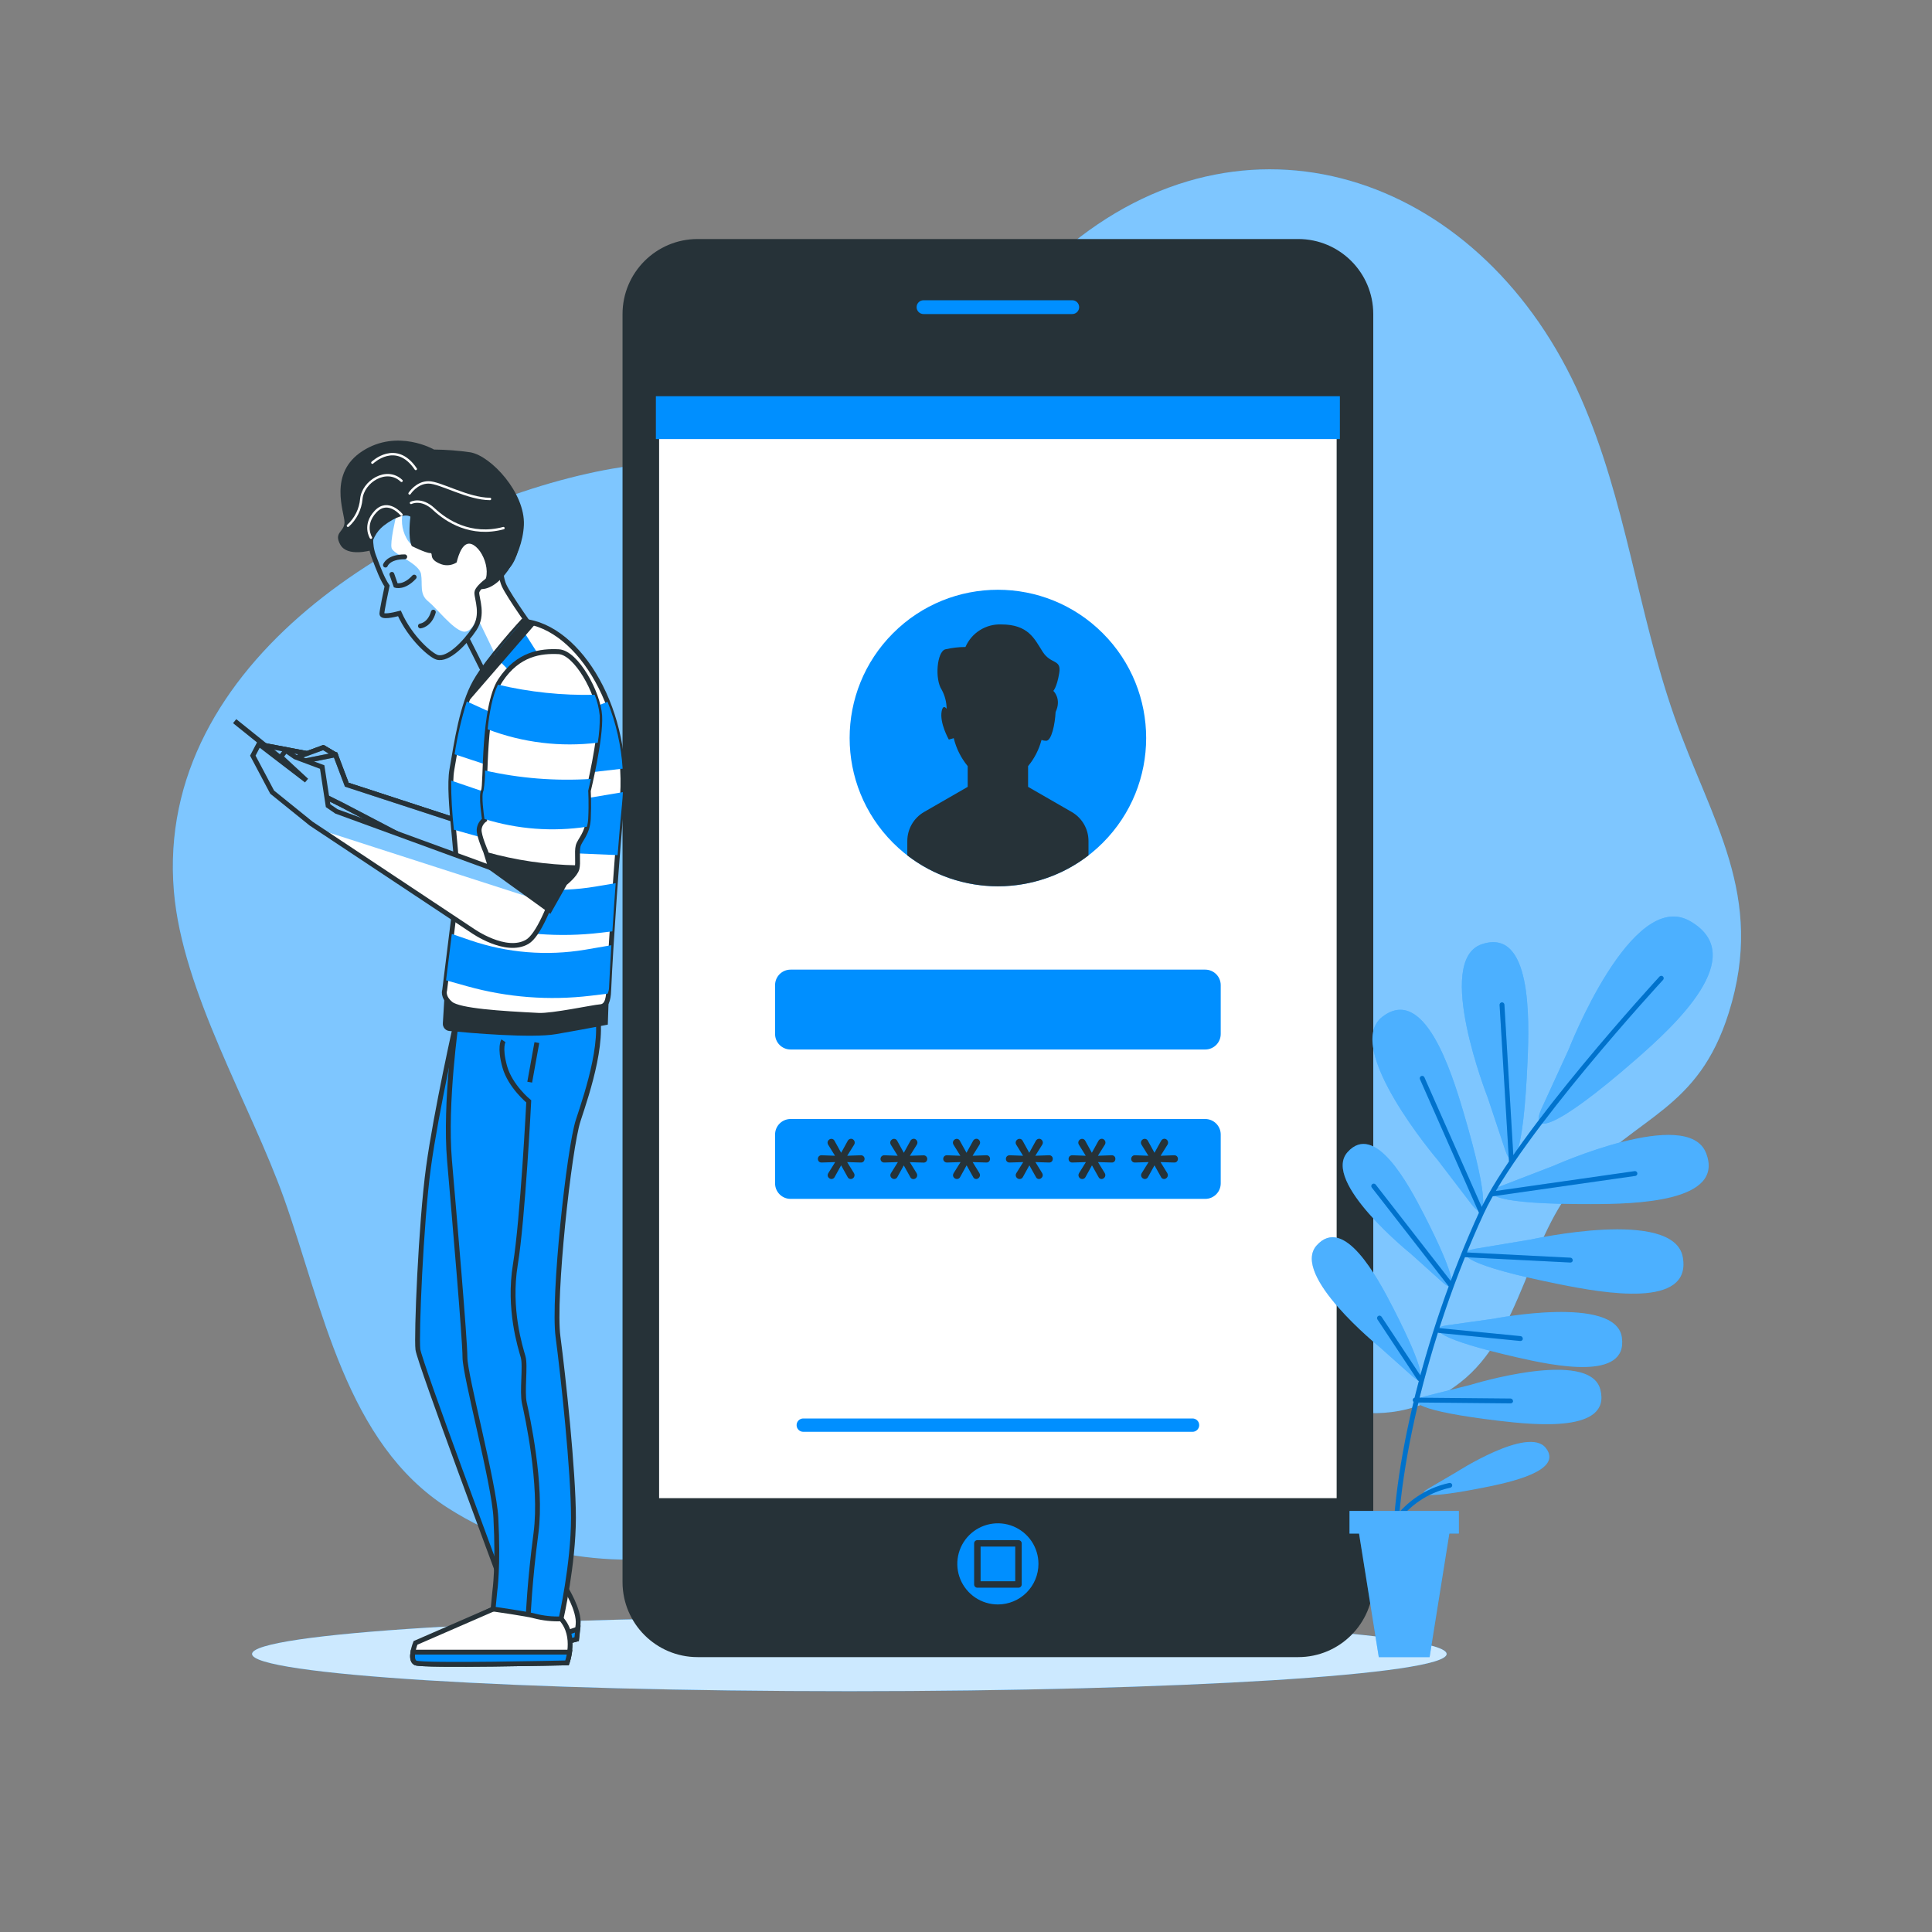 <svg width="400" height="400" viewBox="0 0 400 400" fill="none" xmlns="http://www.w3.org/2000/svg">
<rect x="0" y="0" width="400" height="400" fill="#808080" stroke="none"/>
<path d="M327.304 82.4C307.4 37.016 259.624 19.928 221.928 50.4C207.208 62.288 198.024 81.208 180 88.8C163.088 95.92 141.664 93.824 123.376 97.68C84.432 105.84 32 136.8 36 184.504C37.752 205.4 51.848 228.608 58.816 248.16C66.816 270.656 71.616 298.8 92.792 312.248C129.096 335.336 172.888 316.464 205.592 297.848C223.192 287.84 232.88 281.688 251.832 285.12C269.376 288.32 285.176 299.52 302.32 286.232C315.192 276.256 316.256 256.04 327.064 244.168C339.24 230.792 351.584 229.824 357.912 209.72C365.584 185.328 354.28 170.088 346.64 148.296C339 126.504 336.68 103.752 327.304 82.4Z" fill="#008FFF"/>
<g opacity="0.7">
<path opacity="0.7" d="M327.304 82.4C307.4 37.016 259.624 19.928 221.928 50.4C207.208 62.288 198.024 81.208 180 88.8C163.088 95.92 141.664 93.824 123.376 97.68C84.432 105.84 32 136.8 36 184.504C37.752 205.4 51.848 228.608 58.816 248.16C66.816 270.656 71.616 298.8 92.792 312.248C129.096 335.336 172.888 316.464 205.592 297.848C223.192 287.84 232.88 281.688 251.832 285.12C269.376 288.32 285.176 299.52 302.32 286.232C315.192 276.256 316.256 256.04 327.064 244.168C339.24 230.792 351.584 229.824 357.912 209.72C365.584 185.328 354.28 170.088 346.64 148.296C339 126.504 336.68 103.752 327.304 82.4Z" fill="white"/>
</g>
<path d="M175.848 350.144C244.146 350.144 299.512 346.695 299.512 342.44C299.512 338.185 244.146 334.736 175.848 334.736C107.55 334.736 52.184 338.185 52.184 342.44C52.184 346.695 107.55 350.144 175.848 350.144Z" fill="#008FFF"/>
<path opacity="0.8" d="M175.848 350.144C244.146 350.144 299.512 346.695 299.512 342.44C299.512 338.185 244.146 334.736 175.848 334.736C107.55 334.736 52.184 338.185 52.184 342.44C52.184 346.695 107.55 350.144 175.848 350.144Z" fill="white"/>
<path d="M268.776 49.488H144.432C135.847 49.488 128.888 56.447 128.888 65.032V327.544C128.888 336.129 135.847 343.088 144.432 343.088H268.776C277.361 343.088 284.32 336.129 284.32 327.544V65.032C284.32 56.447 277.361 49.488 268.776 49.488Z" fill="#263238"/>
<path d="M277.408 81.728H135.792V310.848H277.408V81.728Z" fill="white" stroke="#263238" stroke-width="1.337" stroke-miterlimit="10"/>
<path d="M228.309 174.505C240.297 162.518 240.297 143.082 228.309 131.095C216.322 119.107 196.886 119.107 184.899 131.095C172.911 143.082 172.911 162.518 184.899 174.505C196.886 186.493 216.322 186.493 228.309 174.505Z" fill="#008FFF"/>
<path d="M246.904 296.44H166.312C166.131 296.441 165.951 296.406 165.783 296.338C165.615 296.269 165.462 296.168 165.334 296.04C165.205 295.912 165.103 295.76 165.033 295.592C164.964 295.425 164.928 295.245 164.928 295.064C164.927 294.882 164.962 294.701 165.031 294.533C165.1 294.365 165.202 294.212 165.331 294.083C165.46 293.954 165.613 293.852 165.781 293.783C165.95 293.714 166.13 293.679 166.312 293.68H246.904C247.085 293.68 247.265 293.716 247.432 293.785C247.6 293.855 247.752 293.957 247.88 294.086C248.008 294.214 248.109 294.367 248.178 294.535C248.246 294.703 248.281 294.883 248.28 295.064C248.28 295.429 248.135 295.779 247.877 296.037C247.619 296.295 247.269 296.44 246.904 296.44Z" fill="#008FFF"/>
<path d="M249.528 200.752H163.68C161.908 200.752 160.472 202.188 160.472 203.96V214.08C160.472 215.852 161.908 217.288 163.68 217.288H249.528C251.3 217.288 252.736 215.852 252.736 214.08V203.96C252.736 202.188 251.3 200.752 249.528 200.752Z" fill="#008FFF"/>
<path d="M249.528 231.68H163.68C161.908 231.68 160.472 233.116 160.472 234.888V245.008C160.472 246.78 161.908 248.216 163.68 248.216H249.528C251.3 248.216 252.736 246.78 252.736 245.008V234.888C252.736 233.116 251.3 231.68 249.528 231.68Z" fill="#008FFF"/>
<path d="M221.888 168.112L212.856 162.912V158.616C214.164 157.034 215.111 155.186 215.632 153.2C215.943 153.31 216.27 153.367 216.6 153.368C217.72 153.368 218.432 149.896 218.552 147.416C219.856 144.656 218.08 143.04 218.08 143.04C218.08 143.04 218.816 142.304 219.304 139.352C219.792 136.4 217.584 137.632 215.864 134.928C214.144 132.224 212.912 129.28 207.264 129.28C205.708 129.229 204.172 129.647 202.857 130.48C201.541 131.313 200.507 132.523 199.888 133.952C198.482 133.957 197.081 134.121 195.712 134.44C193.984 134.928 193.496 140.584 194.968 142.8C195.627 144.011 195.979 145.365 195.992 146.744C195.6 146.264 195.192 146.136 194.968 147.224C194.48 149.68 196.448 153.12 196.448 153.12L197.464 152.832C197.976 154.954 198.963 156.932 200.352 158.616V162.912L191.32 168.112C190.265 168.721 189.389 169.597 188.78 170.651C188.17 171.706 187.849 172.902 187.848 174.12V177.096C193.22 181.246 199.816 183.497 206.604 183.497C213.392 183.497 219.988 181.246 225.36 177.096V174.12C225.361 172.902 225.04 171.705 224.43 170.65C223.821 169.595 222.944 168.72 221.888 168.112Z" fill="#263238"/>
<path d="M172.16 244.104C171.953 244.101 171.755 244.018 171.608 243.872C171.529 243.802 171.466 243.715 171.424 243.619C171.381 243.522 171.359 243.418 171.36 243.312C171.362 243.168 171.404 243.027 171.48 242.904L172.92 240.6L170.112 240.688C170.006 240.695 169.9 240.679 169.801 240.642C169.702 240.604 169.611 240.547 169.536 240.472C169.406 240.326 169.333 240.136 169.333 239.94C169.333 239.744 169.406 239.555 169.536 239.408C169.61 239.331 169.7 239.271 169.799 239.232C169.899 239.193 170.005 239.177 170.112 239.184L172.88 239.288L171.456 236.992C171.379 236.867 171.337 236.723 171.336 236.576C171.335 236.47 171.357 236.366 171.4 236.269C171.442 236.173 171.505 236.086 171.584 236.016C171.731 235.87 171.929 235.787 172.136 235.784C172.272 235.785 172.406 235.824 172.52 235.898C172.635 235.972 172.726 236.076 172.784 236.2L174.152 238.672L175.504 236.216C175.568 236.085 175.667 235.974 175.79 235.895C175.912 235.816 176.054 235.772 176.2 235.768C176.301 235.769 176.401 235.79 176.493 235.832C176.586 235.873 176.668 235.933 176.736 236.008C176.883 236.16 176.963 236.365 176.96 236.576C176.96 236.713 176.924 236.848 176.856 236.968L175.408 239.288L178.216 239.184C178.323 239.177 178.429 239.193 178.529 239.232C178.629 239.271 178.718 239.331 178.792 239.408C178.928 239.55 179.003 239.739 179 239.936C178.999 240.134 178.925 240.325 178.792 240.472C178.717 240.547 178.626 240.604 178.527 240.642C178.428 240.679 178.322 240.695 178.216 240.688L175.392 240.6L176.8 242.88C176.879 243.007 176.92 243.154 176.92 243.304C176.92 243.516 176.836 243.72 176.686 243.87C176.536 244.02 176.332 244.104 176.12 244.104C175.983 244.102 175.849 244.06 175.736 243.984C175.622 243.907 175.533 243.799 175.48 243.672L174.144 241.272L172.816 243.672C172.757 243.798 172.665 243.904 172.549 243.981C172.433 244.057 172.299 244.1 172.16 244.104Z" fill="#263238"/>
<path d="M185.136 244.104C184.929 244.101 184.731 244.018 184.584 243.872C184.505 243.802 184.442 243.715 184.4 243.619C184.357 243.522 184.335 243.418 184.336 243.312C184.338 243.168 184.38 243.027 184.456 242.904L185.896 240.6L183.096 240.688C182.989 240.693 182.882 240.676 182.782 240.639C182.682 240.602 182.59 240.545 182.512 240.472C182.406 240.362 182.335 240.224 182.309 240.073C182.283 239.923 182.303 239.768 182.366 239.629C182.429 239.49 182.532 239.373 182.662 239.294C182.792 239.215 182.944 239.176 183.096 239.184L185.856 239.288L184.432 236.992C184.355 236.867 184.313 236.723 184.312 236.576C184.311 236.47 184.333 236.366 184.376 236.269C184.418 236.173 184.481 236.086 184.56 236.016C184.707 235.87 184.905 235.787 185.112 235.784C185.248 235.785 185.382 235.824 185.496 235.898C185.611 235.972 185.702 236.076 185.76 236.2L187.128 238.672L188.48 236.216C188.544 236.085 188.643 235.974 188.766 235.895C188.888 235.816 189.03 235.772 189.176 235.768C189.277 235.768 189.377 235.789 189.47 235.83C189.562 235.872 189.645 235.932 189.712 236.008C189.786 236.083 189.845 236.171 189.885 236.269C189.924 236.366 189.945 236.471 189.944 236.576C189.941 236.714 189.903 236.849 189.832 236.968L188.384 239.288L191.2 239.2C191.305 239.193 191.411 239.209 191.509 239.248C191.607 239.287 191.696 239.347 191.768 239.424C191.904 239.566 191.979 239.755 191.976 239.952C191.975 240.15 191.901 240.341 191.768 240.488C191.694 240.562 191.605 240.62 191.507 240.657C191.409 240.695 191.305 240.711 191.2 240.704L188.368 240.616L189.776 242.896C189.855 243.023 189.896 243.17 189.896 243.32C189.896 243.532 189.812 243.736 189.662 243.886C189.512 244.036 189.308 244.12 189.096 244.12C188.959 244.118 188.825 244.076 188.712 244C188.598 243.923 188.509 243.815 188.456 243.688L187.12 241.288L185.792 243.688C185.731 243.81 185.637 243.914 185.522 243.987C185.406 244.061 185.273 244.101 185.136 244.104Z" fill="#263238"/>
<path d="M198.12 244.104C197.91 244.103 197.709 244.02 197.56 243.872C197.481 243.802 197.418 243.715 197.376 243.619C197.333 243.522 197.311 243.418 197.312 243.312C197.314 243.168 197.356 243.027 197.432 242.904L198.872 240.6L196.072 240.688C195.921 240.694 195.772 240.655 195.644 240.576C195.515 240.497 195.413 240.381 195.35 240.244C195.288 240.107 195.267 239.954 195.292 239.805C195.316 239.656 195.385 239.518 195.488 239.408C195.564 239.331 195.655 239.271 195.756 239.232C195.856 239.194 195.964 239.177 196.072 239.184L198.832 239.288L197.408 236.992C197.331 236.867 197.289 236.723 197.288 236.576C197.291 236.471 197.314 236.367 197.356 236.271C197.399 236.175 197.46 236.088 197.536 236.016C197.685 235.868 197.886 235.785 198.096 235.784C198.231 235.786 198.362 235.827 198.476 235.9C198.589 235.974 198.679 236.078 198.736 236.2L200.104 238.672L201.456 236.216C201.52 236.085 201.619 235.974 201.742 235.895C201.864 235.816 202.006 235.772 202.152 235.768C202.253 235.768 202.353 235.789 202.446 235.83C202.538 235.872 202.621 235.932 202.688 236.008C202.762 236.083 202.821 236.171 202.861 236.269C202.9 236.366 202.921 236.471 202.92 236.576C202.917 236.714 202.879 236.849 202.808 236.968L201.36 239.288L204.176 239.184C204.28 239.174 204.384 239.186 204.483 239.219C204.581 239.253 204.671 239.307 204.747 239.378C204.823 239.449 204.883 239.536 204.922 239.632C204.962 239.728 204.98 239.832 204.976 239.936C204.978 240.133 204.906 240.324 204.776 240.472C204.701 240.547 204.61 240.604 204.511 240.642C204.412 240.679 204.306 240.695 204.2 240.688L201.376 240.6L202.776 242.88C202.855 243.007 202.896 243.154 202.896 243.304C202.893 243.409 202.87 243.513 202.828 243.609C202.785 243.705 202.724 243.792 202.648 243.864C202.578 243.939 202.494 243.999 202.401 244.04C202.307 244.081 202.206 244.103 202.104 244.104C201.968 244.102 201.836 244.06 201.723 243.983C201.611 243.906 201.524 243.798 201.472 243.672L200.128 241.272L198.8 243.672C198.74 243.802 198.644 243.911 198.524 243.988C198.403 244.065 198.263 244.105 198.12 244.104Z" fill="#263238"/>
<path d="M211.096 244.104C210.886 244.103 210.685 244.02 210.536 243.872C210.385 243.724 210.299 243.523 210.296 243.312C210.294 243.168 210.332 243.027 210.408 242.904L211.848 240.6L209.048 240.688C208.941 240.693 208.834 240.676 208.734 240.639C208.634 240.602 208.542 240.545 208.464 240.472C208.334 240.326 208.261 240.136 208.261 239.94C208.261 239.744 208.334 239.555 208.464 239.408C208.541 239.333 208.633 239.275 208.733 239.237C208.834 239.198 208.941 239.18 209.048 239.184L211.816 239.288L210.4 236.992C210.323 236.867 210.281 236.723 210.28 236.576C210.283 236.471 210.306 236.367 210.348 236.271C210.391 236.175 210.452 236.088 210.528 236.016C210.677 235.868 210.878 235.785 211.088 235.784C211.224 235.785 211.358 235.824 211.472 235.898C211.587 235.972 211.678 236.076 211.736 236.2L213.096 238.672L214.448 236.216C214.512 236.085 214.611 235.974 214.734 235.895C214.856 235.816 214.998 235.772 215.144 235.768C215.245 235.768 215.345 235.789 215.438 235.83C215.53 235.872 215.613 235.932 215.68 236.008C215.754 236.083 215.813 236.171 215.853 236.269C215.892 236.366 215.913 236.471 215.912 236.576C215.909 236.714 215.871 236.849 215.8 236.968L214.352 239.288L217.168 239.184C217.272 239.174 217.376 239.186 217.475 239.219C217.573 239.253 217.663 239.307 217.739 239.378C217.815 239.449 217.875 239.536 217.914 239.632C217.954 239.728 217.972 239.832 217.968 239.936C217.97 240.133 217.898 240.324 217.768 240.472C217.693 240.547 217.602 240.604 217.503 240.642C217.404 240.679 217.298 240.695 217.192 240.688L214.368 240.6L215.768 242.88C215.847 243.007 215.888 243.154 215.888 243.304C215.889 243.41 215.867 243.514 215.824 243.611C215.782 243.707 215.719 243.794 215.64 243.864C215.57 243.939 215.486 243.999 215.393 244.04C215.299 244.081 215.198 244.103 215.096 244.104C214.96 244.102 214.828 244.059 214.715 243.983C214.603 243.906 214.516 243.798 214.464 243.672L213.12 241.272L211.792 243.672C211.731 243.804 211.633 243.916 211.509 243.992C211.385 244.069 211.242 244.108 211.096 244.104Z" fill="#263238"/>
<path d="M224.072 244.104C223.862 244.103 223.661 244.02 223.512 243.872C223.388 243.747 223.309 243.584 223.287 243.408C223.266 243.233 223.302 243.056 223.392 242.904L224.824 240.6L222.024 240.688C221.917 240.693 221.81 240.676 221.71 240.639C221.61 240.602 221.518 240.545 221.44 240.472C221.31 240.326 221.237 240.136 221.237 239.94C221.237 239.744 221.31 239.555 221.44 239.408C221.517 239.333 221.609 239.275 221.709 239.237C221.81 239.198 221.917 239.18 222.024 239.184L224.792 239.288L223.368 236.992C223.291 236.867 223.249 236.723 223.248 236.576C223.251 236.365 223.337 236.164 223.488 236.016C223.637 235.868 223.838 235.785 224.048 235.784C224.184 235.785 224.318 235.824 224.432 235.898C224.547 235.972 224.638 236.076 224.696 236.2L226.056 238.672L227.408 236.216C227.472 236.085 227.571 235.974 227.694 235.895C227.816 235.816 227.958 235.772 228.104 235.768C228.206 235.767 228.308 235.789 228.402 235.83C228.495 235.871 228.579 235.932 228.648 236.008C228.795 236.16 228.875 236.365 228.872 236.576C228.869 236.714 228.831 236.849 228.76 236.968L227.312 239.288L230.128 239.184C230.232 239.174 230.336 239.186 230.435 239.219C230.533 239.253 230.623 239.307 230.699 239.378C230.775 239.449 230.835 239.536 230.874 239.632C230.914 239.728 230.932 239.832 230.928 239.936C230.93 240.133 230.858 240.324 230.728 240.472C230.653 240.547 230.562 240.604 230.463 240.642C230.364 240.679 230.258 240.695 230.152 240.688L227.328 240.6L228.728 242.88C228.807 243.007 228.848 243.154 228.848 243.304C228.849 243.41 228.827 243.514 228.784 243.611C228.742 243.707 228.679 243.794 228.6 243.864C228.53 243.939 228.446 243.999 228.353 244.04C228.259 244.081 228.158 244.103 228.056 244.104C227.92 244.102 227.788 244.06 227.675 243.983C227.563 243.906 227.476 243.798 227.424 243.672L226.08 241.272L224.752 243.672C224.692 243.802 224.596 243.911 224.476 243.988C224.355 244.065 224.215 244.105 224.072 244.104Z" fill="#263238"/>
<path d="M237.048 244.104C236.841 244.101 236.643 244.018 236.496 243.872C236.417 243.802 236.354 243.715 236.312 243.619C236.269 243.522 236.247 243.418 236.248 243.312C236.25 243.168 236.292 243.027 236.368 242.904L237.8 240.6L235 240.688C234.897 240.696 234.794 240.682 234.696 240.648C234.599 240.613 234.51 240.559 234.434 240.488C234.359 240.418 234.299 240.332 234.259 240.237C234.219 240.142 234.199 240.039 234.2 239.936C234.2 239.838 234.218 239.741 234.255 239.651C234.292 239.56 234.347 239.478 234.416 239.408C234.49 239.331 234.58 239.271 234.679 239.232C234.779 239.193 234.885 239.177 234.992 239.184L237.76 239.288L236.336 236.992C236.259 236.867 236.217 236.723 236.216 236.576C236.219 236.365 236.305 236.164 236.456 236.016C236.605 235.868 236.806 235.785 237.016 235.784C237.152 235.785 237.286 235.824 237.4 235.898C237.515 235.972 237.606 236.076 237.664 236.2L239.024 238.672L240.384 236.216C240.448 236.086 240.545 235.976 240.666 235.897C240.787 235.818 240.928 235.774 241.072 235.768C241.174 235.767 241.276 235.789 241.37 235.83C241.463 235.871 241.547 235.932 241.616 236.008C241.763 236.16 241.843 236.365 241.84 236.576C241.84 236.713 241.804 236.848 241.736 236.968L240.288 239.288L243.096 239.184C243.203 239.177 243.309 239.193 243.409 239.232C243.509 239.271 243.598 239.331 243.672 239.408C243.808 239.55 243.883 239.739 243.88 239.936C243.879 240.134 243.805 240.325 243.672 240.472C243.597 240.547 243.506 240.604 243.407 240.642C243.308 240.679 243.202 240.695 243.096 240.688L240.272 240.6L241.672 242.88C241.751 243.007 241.792 243.154 241.792 243.304C241.789 243.515 241.703 243.716 241.552 243.864C241.406 244.013 241.208 244.099 241 244.104C240.864 244.102 240.732 244.06 240.619 243.983C240.507 243.906 240.42 243.798 240.368 243.672L239.024 241.272L237.696 243.672C237.638 243.797 237.547 243.903 237.433 243.98C237.319 244.056 237.185 244.099 237.048 244.104Z" fill="#263238"/>
<g style="mix-blend-mode:multiply">
<path d="M277.408 82.032H135.792V90.904H277.408V82.032Z" fill="#008FFF"/>
</g>
<path d="M222 65.688H191.2C190.644 65.688 190.111 65.467 189.718 65.074C189.325 64.681 189.104 64.148 189.104 63.592C189.104 63.036 189.325 62.503 189.718 62.11C190.111 61.717 190.644 61.496 191.2 61.496H222C222.556 61.496 223.089 61.717 223.482 62.11C223.875 62.503 224.096 63.036 224.096 63.592C224.096 64.148 223.875 64.681 223.482 65.074C223.089 65.467 222.556 65.688 222 65.688Z" fill="#008FFF" stroke="#263238" stroke-width="1.337" stroke-linecap="round" stroke-linejoin="round"/>
<path d="M215 323.792C215.002 322.13 214.51 320.505 213.588 319.122C212.665 317.74 211.353 316.662 209.818 316.025C208.283 315.388 206.593 315.221 204.963 315.545C203.333 315.869 201.836 316.669 200.66 317.844C199.485 319.02 198.685 320.517 198.361 322.147C198.037 323.777 198.204 325.467 198.841 327.002C199.478 328.537 200.556 329.849 201.938 330.772C203.321 331.694 204.946 332.186 206.608 332.184C208.833 332.182 210.966 331.297 212.54 329.724C214.113 328.15 214.998 326.017 215 323.792Z" fill="#008FFF"/>
<path d="M210.864 319.536H202.352V328.048H210.864V319.536Z" fill="#008FFF" stroke="#263238" stroke-width="1.337" stroke-linecap="round" stroke-linejoin="round"/>
<path d="M308 227.2C308 227.2 296.848 198.864 306.776 195.496C317.112 191.984 316.656 210.696 316.256 219.816C315.416 239.304 313.264 242.928 311.656 238.168L308 227.2ZM304.648 249.304C307.712 253.304 308.576 249.16 303.048 230.448C300.456 221.648 294.824 203.848 286.184 210.528C277.888 216.928 297.632 240.128 297.632 240.128L304.648 249.304ZM298.728 265.544C301.648 268.136 301.704 264.864 294.768 251.352C291.512 245.024 284.624 232.216 278.984 238.552C273.568 244.664 292.024 259.52 292.024 259.52L298.728 265.544ZM292.328 284.856C295.248 287.456 295.304 284.176 288.368 270.672C285.112 264.344 278.224 251.528 272.584 257.872C267.2 264 285.6 278.856 285.6 278.856L292.328 284.856ZM310.808 245.544C306.136 247.368 309.848 249.352 329.36 249.296C338.512 249.296 357.2 248.88 353.216 238.712C349.4 228.944 321.608 241.384 321.608 241.384L310.808 245.544ZM305.488 258.536C300.544 259.392 303.792 262.08 322.928 265.904C331.896 267.704 350.288 271.024 348.408 260.304C346.608 249.968 316.896 256.64 316.896 256.64L305.488 258.536ZM299.536 274.4C295.328 275.008 298.016 277.352 314.104 281.032C321.648 282.76 337.128 286 335.784 276.856C334.504 268.056 309.224 273.032 309.224 273.032L299.536 274.4ZM295.016 289.096C290.896 290.144 293.816 292.192 310.216 294.144C317.896 295.056 333.632 296.64 331.336 287.688C329.12 279.096 304.512 286.704 304.512 286.704L295.016 289.096ZM319.128 229.6C316.728 234.976 321.712 234.16 338.656 219.376C346.592 212.44 362.512 197.928 349.904 190.704C337.8 183.76 324.784 217.264 324.784 217.264L319.128 229.6ZM295.64 308.24C293.104 309.72 295.592 310.296 307.224 307.976C312.68 306.896 323.776 304.496 320.024 299.76C316.392 295.2 301.512 304.8 301.512 304.8L295.64 308.24Z" fill="#008FFF"/>
<path opacity="0.3" d="M308 227.2C308 227.2 296.848 198.864 306.776 195.496C317.112 191.984 316.656 210.696 316.256 219.816C315.416 239.304 313.264 242.928 311.656 238.168L308 227.2ZM304.648 249.304C307.712 253.304 308.576 249.16 303.048 230.448C300.456 221.648 294.824 203.848 286.184 210.528C277.888 216.928 297.632 240.128 297.632 240.128L304.648 249.304ZM298.728 265.544C301.648 268.136 301.704 264.864 294.768 251.352C291.512 245.024 284.624 232.216 278.984 238.552C273.568 244.664 292.024 259.52 292.024 259.52L298.728 265.544ZM292.328 284.856C295.248 287.456 295.304 284.176 288.368 270.672C285.112 264.344 278.224 251.528 272.584 257.872C267.2 264 285.6 278.856 285.6 278.856L292.328 284.856ZM310.808 245.544C306.136 247.368 309.848 249.352 329.36 249.296C338.512 249.296 357.2 248.88 353.216 238.712C349.4 228.944 321.608 241.384 321.608 241.384L310.808 245.544ZM305.488 258.536C300.544 259.392 303.792 262.08 322.928 265.904C331.896 267.704 350.288 271.024 348.408 260.304C346.608 249.968 316.896 256.64 316.896 256.64L305.488 258.536ZM299.536 274.4C295.328 275.008 298.016 277.352 314.104 281.032C321.648 282.76 337.128 286 335.784 276.856C334.504 268.056 309.224 273.032 309.224 273.032L299.536 274.4ZM295.016 289.096C290.896 290.144 293.816 292.192 310.216 294.144C317.896 295.056 333.632 296.64 331.336 287.688C329.12 279.096 304.512 286.704 304.512 286.704L295.016 289.096ZM319.128 229.6C316.728 234.976 321.712 234.16 338.656 219.376C346.592 212.44 362.512 197.928 349.904 190.704C337.8 183.76 324.784 217.264 324.784 217.264L319.128 229.6ZM295.64 308.24C293.104 309.72 295.592 310.296 307.224 307.976C312.68 306.896 323.776 304.496 320.024 299.76C316.392 295.2 301.512 304.8 301.512 304.8L295.64 308.24Z" fill="white"/>
<path d="M312.92 240.392L310.976 208.048L312.92 240.392ZM306.768 251.064L294.48 223.248L306.768 251.064ZM338.48 242.976L309.032 247.2L338.48 242.976ZM300.4 266.056L284.456 245.6L300.4 266.056ZM303.2 259.784L325.168 260.888L303.2 259.784ZM298 275.472L314.8 277.136L298 275.472ZM293.944 285.44L285.6 272.888L293.944 285.44ZM292.984 289.872L312.736 290.056L292.984 289.872ZM288.984 326.928C289.116 326.918 289.239 326.856 289.326 326.755C289.413 326.655 289.457 326.524 289.448 326.392C288.192 307.528 295.488 276.632 307.192 251.272C314.672 235.064 343.992 203.208 344.304 202.888C344.398 202.794 344.451 202.665 344.451 202.532C344.451 202.399 344.398 202.271 344.304 202.176C344.258 202.13 344.203 202.093 344.143 202.068C344.082 202.042 344.017 202.029 343.952 202.029C343.887 202.029 343.822 202.042 343.761 202.068C343.701 202.093 343.646 202.13 343.6 202.176C343.304 202.496 313.864 234.472 306.32 250.824C294.4 276.8 287.2 307.136 288.48 326.456C288.49 326.583 288.547 326.702 288.64 326.79C288.734 326.877 288.856 326.926 288.984 326.928ZM312.912 240.888C313.044 240.88 313.168 240.82 313.256 240.721C313.345 240.622 313.391 240.492 313.384 240.36L311.472 208C311.469 207.934 311.453 207.87 311.424 207.81C311.396 207.75 311.356 207.697 311.307 207.653C311.258 207.609 311.2 207.576 311.138 207.554C311.076 207.533 311.01 207.524 310.944 207.528C310.812 207.536 310.688 207.596 310.6 207.695C310.511 207.794 310.465 207.924 310.472 208.056L312.416 240.4C312.422 240.527 312.477 240.647 312.569 240.735C312.662 240.823 312.785 240.872 312.912 240.872V240.888ZM306.944 251.52C307.064 251.466 307.158 251.367 307.206 251.244C307.253 251.122 307.251 250.985 307.2 250.864L294.904 223.048C294.851 222.927 294.752 222.832 294.629 222.784C294.506 222.736 294.369 222.739 294.248 222.792C294.127 222.845 294.032 222.944 293.984 223.067C293.936 223.19 293.939 223.327 293.992 223.448L306.28 251.264C306.319 251.353 306.382 251.429 306.463 251.483C306.544 251.537 306.639 251.567 306.736 251.568C306.819 251.572 306.901 251.556 306.976 251.52H306.944ZM309.072 247.68L338.504 243.472C338.575 243.471 338.645 243.454 338.709 243.424C338.774 243.393 338.831 243.35 338.877 243.295C338.923 243.241 338.957 243.178 338.977 243.11C338.997 243.042 339.003 242.97 338.993 242.9C338.983 242.829 338.959 242.762 338.921 242.701C338.884 242.641 338.834 242.589 338.775 242.55C338.716 242.51 338.649 242.483 338.579 242.471C338.509 242.459 338.437 242.462 338.368 242.48L308.936 246.688C308.804 246.696 308.682 246.757 308.595 246.856C308.508 246.955 308.463 247.084 308.472 247.216C308.48 247.348 308.541 247.47 308.64 247.557C308.739 247.644 308.868 247.689 309 247.68H309.072ZM300.68 266.456C300.784 266.374 300.852 266.254 300.869 266.122C300.885 265.99 300.849 265.857 300.768 265.752L284.816 245.256C284.734 245.15 284.614 245.081 284.481 245.063C284.348 245.046 284.214 245.082 284.108 245.164C284.002 245.246 283.933 245.366 283.915 245.499C283.898 245.632 283.934 245.766 284.016 245.872L300 266.4C300.046 266.46 300.106 266.508 300.174 266.541C300.242 266.575 300.316 266.592 300.392 266.592C300.511 266.586 300.625 266.538 300.712 266.456H300.68ZM325.608 260.912C325.612 260.78 325.564 260.651 325.475 260.554C325.385 260.456 325.26 260.398 325.128 260.392L303.2 259.28C303.077 259.289 302.961 259.342 302.875 259.43C302.788 259.518 302.737 259.635 302.731 259.759C302.725 259.882 302.765 260.003 302.842 260.099C302.92 260.196 303.03 260.26 303.152 260.28L325.12 261.392C325.252 261.396 325.381 261.348 325.478 261.259C325.576 261.169 325.634 261.044 325.64 260.912H325.608ZM315.264 277.184C315.272 277.118 315.266 277.052 315.248 276.988C315.229 276.924 315.198 276.865 315.157 276.813C315.115 276.762 315.063 276.719 315.005 276.688C314.946 276.657 314.882 276.638 314.816 276.632L298.016 274.976C297.951 274.969 297.885 274.976 297.822 274.995C297.76 275.014 297.701 275.045 297.651 275.087C297.6 275.128 297.558 275.18 297.528 275.237C297.497 275.295 297.478 275.359 297.472 275.424C297.461 275.555 297.501 275.686 297.585 275.787C297.669 275.889 297.789 275.954 297.92 275.968L314.72 277.632H314.768C314.897 277.641 315.024 277.599 315.123 277.515C315.222 277.432 315.284 277.313 315.296 277.184H315.264ZM294.184 285.856C294.295 285.783 294.373 285.668 294.4 285.538C294.427 285.407 294.401 285.272 294.328 285.16L286.024 272.608C285.948 272.5 285.833 272.425 285.703 272.4C285.574 272.375 285.439 272.4 285.328 272.472C285.217 272.545 285.139 272.66 285.112 272.79C285.085 272.921 285.111 273.057 285.184 273.168L293.488 285.72C293.535 285.789 293.599 285.845 293.673 285.884C293.746 285.923 293.829 285.943 293.912 285.944C294.02 285.95 294.128 285.919 294.216 285.856H294.184ZM313.24 290.056C313.238 289.924 313.185 289.799 313.093 289.705C313.001 289.611 312.876 289.556 312.744 289.552L292.992 289.368C292.86 289.368 292.734 289.42 292.641 289.513C292.548 289.606 292.496 289.732 292.496 289.864C292.494 289.93 292.505 289.996 292.529 290.058C292.553 290.119 292.59 290.175 292.636 290.222C292.682 290.27 292.738 290.307 292.799 290.332C292.86 290.357 292.926 290.369 292.992 290.368L312.744 290.552C312.811 290.555 312.879 290.545 312.942 290.521C313.006 290.498 313.064 290.462 313.113 290.416C313.162 290.37 313.202 290.314 313.229 290.252C313.256 290.19 313.271 290.124 313.272 290.056H313.24ZM286.736 319.592C286.776 319.504 290.144 310.224 300.272 308.008C300.402 307.979 300.516 307.9 300.588 307.787C300.66 307.675 300.685 307.539 300.656 307.408C300.624 307.28 300.543 307.17 300.431 307.1C300.32 307.03 300.185 307.005 300.056 307.032C289.376 309.368 285.832 319.168 285.792 319.264C285.751 319.39 285.76 319.528 285.819 319.647C285.877 319.767 285.979 319.859 286.104 319.904H286.264C286.37 319.913 286.477 319.888 286.568 319.832C286.659 319.775 286.729 319.691 286.768 319.592H286.736ZM288.984 326.928C289.116 326.918 289.239 326.856 289.326 326.755C289.413 326.655 289.457 326.524 289.448 326.392C288.192 307.528 295.488 276.632 307.192 251.272C314.672 235.064 343.992 203.208 344.304 202.888C344.398 202.794 344.451 202.665 344.451 202.532C344.451 202.399 344.398 202.271 344.304 202.176C344.258 202.13 344.203 202.093 344.143 202.068C344.082 202.042 344.017 202.029 343.952 202.029C343.887 202.029 343.822 202.042 343.761 202.068C343.701 202.093 343.646 202.13 343.6 202.176C343.304 202.496 313.864 234.472 306.32 250.824C294.4 276.8 287.2 307.136 288.48 326.456C288.49 326.583 288.547 326.702 288.64 326.79C288.734 326.877 288.856 326.926 288.984 326.928ZM312.912 240.888C313.044 240.88 313.168 240.82 313.256 240.721C313.345 240.622 313.391 240.492 313.384 240.36L311.472 208C311.469 207.934 311.453 207.87 311.424 207.81C311.396 207.75 311.356 207.697 311.307 207.653C311.258 207.609 311.2 207.576 311.138 207.554C311.076 207.533 311.01 207.524 310.944 207.528C310.812 207.536 310.688 207.596 310.6 207.695C310.511 207.794 310.465 207.924 310.472 208.056L312.416 240.4C312.422 240.527 312.477 240.647 312.569 240.735C312.662 240.823 312.785 240.872 312.912 240.872V240.888ZM306.944 251.52C307.064 251.466 307.158 251.367 307.206 251.244C307.253 251.122 307.251 250.985 307.2 250.864L294.904 223.048C294.851 222.927 294.752 222.832 294.629 222.784C294.506 222.736 294.369 222.739 294.248 222.792C294.127 222.845 294.032 222.944 293.984 223.067C293.936 223.19 293.939 223.327 293.992 223.448L306.28 251.264C306.319 251.353 306.382 251.429 306.463 251.483C306.544 251.537 306.639 251.567 306.736 251.568C306.819 251.572 306.901 251.556 306.976 251.52H306.944ZM309.072 247.68L338.504 243.472C338.575 243.471 338.645 243.454 338.709 243.424C338.774 243.393 338.831 243.35 338.877 243.295C338.923 243.241 338.957 243.178 338.977 243.11C338.997 243.042 339.003 242.97 338.993 242.9C338.983 242.829 338.959 242.762 338.921 242.701C338.884 242.641 338.834 242.589 338.775 242.55C338.716 242.51 338.649 242.483 338.579 242.471C338.509 242.459 338.437 242.462 338.368 242.48L308.936 246.688C308.804 246.696 308.682 246.757 308.595 246.856C308.508 246.955 308.463 247.084 308.472 247.216C308.48 247.348 308.541 247.47 308.64 247.557C308.739 247.644 308.868 247.689 309 247.68H309.072ZM300.68 266.456C300.784 266.374 300.852 266.254 300.869 266.122C300.885 265.99 300.849 265.857 300.768 265.752L284.816 245.256C284.776 245.203 284.725 245.159 284.668 245.126C284.61 245.093 284.547 245.072 284.481 245.063C284.415 245.055 284.349 245.059 284.285 245.077C284.22 245.094 284.161 245.124 284.108 245.164C284.055 245.204 284.011 245.255 283.978 245.312C283.945 245.37 283.924 245.433 283.915 245.499C283.907 245.565 283.911 245.631 283.929 245.696C283.946 245.76 283.976 245.819 284.016 245.872L300 266.4C300.046 266.46 300.106 266.508 300.174 266.541C300.242 266.575 300.316 266.592 300.392 266.592C300.511 266.586 300.625 266.538 300.712 266.456H300.68ZM325.608 260.912C325.612 260.78 325.564 260.651 325.475 260.554C325.385 260.456 325.26 260.398 325.128 260.392L303.2 259.28C303.077 259.289 302.961 259.342 302.875 259.43C302.788 259.518 302.737 259.635 302.731 259.759C302.725 259.882 302.765 260.003 302.842 260.099C302.92 260.196 303.03 260.26 303.152 260.28L325.12 261.392C325.252 261.396 325.381 261.348 325.478 261.259C325.576 261.169 325.634 261.044 325.64 260.912H325.608ZM315.264 277.184C315.272 277.118 315.266 277.052 315.248 276.988C315.229 276.924 315.198 276.865 315.157 276.813C315.115 276.762 315.063 276.719 315.005 276.688C314.946 276.657 314.882 276.638 314.816 276.632L298.016 274.976C297.951 274.969 297.885 274.976 297.822 274.995C297.76 275.014 297.701 275.045 297.651 275.087C297.6 275.128 297.558 275.18 297.528 275.237C297.497 275.295 297.478 275.359 297.472 275.424C297.461 275.555 297.501 275.686 297.585 275.787C297.669 275.889 297.789 275.954 297.92 275.968L314.72 277.632H314.768C314.897 277.641 315.024 277.599 315.123 277.515C315.222 277.432 315.284 277.313 315.296 277.184H315.264ZM294.184 285.856C294.295 285.783 294.373 285.668 294.4 285.538C294.427 285.407 294.401 285.272 294.328 285.16L286.024 272.608C285.948 272.5 285.833 272.425 285.703 272.4C285.574 272.375 285.439 272.4 285.328 272.472C285.217 272.545 285.139 272.66 285.112 272.79C285.085 272.921 285.111 273.057 285.184 273.168L293.488 285.72C293.535 285.789 293.599 285.845 293.673 285.884C293.746 285.923 293.829 285.943 293.912 285.944C294.02 285.95 294.128 285.919 294.216 285.856H294.184ZM313.24 290.056C313.238 289.924 313.185 289.799 313.093 289.705C313.001 289.611 312.876 289.556 312.744 289.552L292.992 289.368C292.86 289.368 292.734 289.42 292.641 289.513C292.548 289.606 292.496 289.732 292.496 289.864C292.494 289.93 292.505 289.996 292.529 290.058C292.553 290.119 292.59 290.175 292.636 290.222C292.682 290.27 292.738 290.307 292.799 290.332C292.86 290.357 292.926 290.369 292.992 290.368L312.744 290.552C312.811 290.555 312.879 290.545 312.942 290.521C313.006 290.498 313.064 290.462 313.113 290.416C313.162 290.37 313.202 290.314 313.229 290.252C313.256 290.19 313.271 290.124 313.272 290.056H313.24ZM286.736 319.592C286.776 319.504 290.144 310.224 300.272 308.008C300.402 307.979 300.516 307.9 300.588 307.787C300.66 307.675 300.685 307.539 300.656 307.408C300.624 307.28 300.543 307.17 300.431 307.1C300.32 307.03 300.185 307.005 300.056 307.032C289.376 309.368 285.832 319.168 285.792 319.264C285.751 319.39 285.76 319.528 285.819 319.647C285.877 319.767 285.979 319.859 286.104 319.904H286.264C286.37 319.913 286.477 319.888 286.568 319.832C286.659 319.775 286.729 319.691 286.768 319.592H286.736Z" fill="#008FFF"/>
<path opacity="0.2" d="M312.92 240.392L310.976 208.048L312.92 240.392ZM306.768 251.064L294.48 223.248L306.768 251.064ZM338.48 242.976L309.032 247.2L338.48 242.976ZM300.4 266.056L284.456 245.6L300.4 266.056ZM303.2 259.784L325.168 260.888L303.2 259.784ZM298 275.472L314.8 277.136L298 275.472ZM293.944 285.44L285.6 272.888L293.944 285.44ZM292.984 289.872L312.736 290.056L292.984 289.872ZM288.984 326.928C289.116 326.918 289.239 326.856 289.326 326.755C289.413 326.655 289.457 326.524 289.448 326.392C288.192 307.528 295.488 276.632 307.192 251.272C314.672 235.064 343.992 203.208 344.304 202.888C344.398 202.794 344.451 202.665 344.451 202.532C344.451 202.399 344.398 202.271 344.304 202.176C344.258 202.13 344.203 202.093 344.143 202.068C344.082 202.042 344.017 202.029 343.952 202.029C343.887 202.029 343.822 202.042 343.761 202.068C343.701 202.093 343.646 202.13 343.6 202.176C343.304 202.496 313.864 234.472 306.32 250.824C294.4 276.8 287.2 307.136 288.48 326.456C288.49 326.583 288.547 326.702 288.64 326.79C288.734 326.877 288.856 326.926 288.984 326.928ZM312.912 240.888C313.044 240.88 313.168 240.82 313.256 240.721C313.345 240.622 313.391 240.492 313.384 240.36L311.472 208C311.469 207.934 311.453 207.87 311.424 207.81C311.396 207.75 311.356 207.697 311.307 207.653C311.258 207.609 311.2 207.576 311.138 207.554C311.076 207.533 311.01 207.524 310.944 207.528C310.812 207.536 310.688 207.596 310.6 207.695C310.511 207.794 310.465 207.924 310.472 208.056L312.416 240.4C312.422 240.527 312.477 240.647 312.569 240.735C312.662 240.823 312.785 240.872 312.912 240.872V240.888ZM306.944 251.52C307.064 251.466 307.158 251.367 307.206 251.244C307.253 251.122 307.251 250.985 307.2 250.864L294.904 223.048C294.851 222.927 294.752 222.832 294.629 222.784C294.506 222.736 294.369 222.739 294.248 222.792C294.127 222.845 294.032 222.944 293.984 223.067C293.936 223.19 293.939 223.327 293.992 223.448L306.28 251.264C306.319 251.353 306.382 251.429 306.463 251.483C306.544 251.537 306.639 251.567 306.736 251.568C306.819 251.572 306.901 251.556 306.976 251.52H306.944ZM309.072 247.68L338.504 243.472C338.575 243.471 338.645 243.454 338.709 243.424C338.774 243.393 338.831 243.35 338.877 243.295C338.923 243.241 338.957 243.178 338.977 243.11C338.997 243.042 339.003 242.97 338.993 242.9C338.983 242.829 338.959 242.762 338.921 242.701C338.884 242.641 338.834 242.589 338.775 242.55C338.716 242.51 338.649 242.483 338.579 242.471C338.509 242.459 338.437 242.462 338.368 242.48L308.936 246.688C308.804 246.696 308.682 246.757 308.595 246.856C308.508 246.955 308.463 247.084 308.472 247.216C308.48 247.348 308.541 247.47 308.64 247.557C308.739 247.644 308.868 247.689 309 247.68H309.072ZM300.68 266.456C300.784 266.374 300.852 266.254 300.869 266.122C300.885 265.99 300.849 265.857 300.768 265.752L284.816 245.256C284.734 245.15 284.614 245.081 284.481 245.063C284.348 245.046 284.214 245.082 284.108 245.164C284.002 245.246 283.933 245.366 283.915 245.499C283.898 245.632 283.934 245.766 284.016 245.872L300 266.4C300.046 266.46 300.106 266.508 300.174 266.541C300.242 266.575 300.316 266.592 300.392 266.592C300.511 266.586 300.625 266.538 300.712 266.456H300.68ZM325.608 260.912C325.612 260.78 325.564 260.651 325.475 260.554C325.385 260.456 325.26 260.398 325.128 260.392L303.2 259.28C303.077 259.289 302.961 259.342 302.875 259.43C302.788 259.518 302.737 259.635 302.731 259.759C302.725 259.882 302.765 260.003 302.842 260.099C302.92 260.196 303.03 260.26 303.152 260.28L325.12 261.392C325.252 261.396 325.381 261.348 325.478 261.259C325.576 261.169 325.634 261.044 325.64 260.912H325.608ZM315.264 277.184C315.272 277.118 315.266 277.052 315.248 276.988C315.229 276.924 315.198 276.865 315.157 276.813C315.115 276.762 315.063 276.719 315.005 276.688C314.946 276.657 314.882 276.638 314.816 276.632L298.016 274.976C297.951 274.969 297.885 274.976 297.822 274.995C297.76 275.014 297.701 275.045 297.651 275.087C297.6 275.128 297.558 275.18 297.528 275.237C297.497 275.295 297.478 275.359 297.472 275.424C297.461 275.555 297.501 275.686 297.585 275.787C297.669 275.889 297.789 275.954 297.92 275.968L314.72 277.632H314.768C314.897 277.641 315.024 277.599 315.123 277.515C315.222 277.432 315.284 277.313 315.296 277.184H315.264ZM294.184 285.856C294.295 285.783 294.373 285.668 294.4 285.538C294.427 285.407 294.401 285.272 294.328 285.16L286.024 272.608C285.948 272.5 285.833 272.425 285.703 272.4C285.574 272.375 285.439 272.4 285.328 272.472C285.217 272.545 285.139 272.66 285.112 272.79C285.085 272.921 285.111 273.057 285.184 273.168L293.488 285.72C293.535 285.789 293.599 285.845 293.673 285.884C293.746 285.923 293.829 285.943 293.912 285.944C294.02 285.95 294.128 285.919 294.216 285.856H294.184ZM313.24 290.056C313.238 289.924 313.185 289.799 313.093 289.705C313.001 289.611 312.876 289.556 312.744 289.552L292.992 289.368C292.86 289.368 292.734 289.42 292.641 289.513C292.548 289.606 292.496 289.732 292.496 289.864C292.494 289.93 292.505 289.996 292.529 290.058C292.553 290.119 292.59 290.175 292.636 290.222C292.682 290.27 292.738 290.307 292.799 290.332C292.86 290.357 292.926 290.369 292.992 290.368L312.744 290.552C312.811 290.555 312.879 290.545 312.942 290.521C313.006 290.498 313.064 290.462 313.113 290.416C313.162 290.37 313.202 290.314 313.229 290.252C313.256 290.19 313.271 290.124 313.272 290.056H313.24ZM286.736 319.592C286.776 319.504 290.144 310.224 300.272 308.008C300.402 307.979 300.516 307.9 300.588 307.787C300.66 307.675 300.685 307.539 300.656 307.408C300.624 307.28 300.543 307.17 300.431 307.1C300.32 307.03 300.185 307.005 300.056 307.032C289.376 309.368 285.832 319.168 285.792 319.264C285.751 319.39 285.76 319.528 285.819 319.647C285.877 319.767 285.979 319.859 286.104 319.904H286.264C286.37 319.913 286.477 319.888 286.568 319.832C286.659 319.775 286.729 319.691 286.768 319.592H286.736ZM288.984 326.928C289.116 326.918 289.239 326.856 289.326 326.755C289.413 326.655 289.457 326.524 289.448 326.392C288.192 307.528 295.488 276.632 307.192 251.272C314.672 235.064 343.992 203.208 344.304 202.888C344.398 202.794 344.451 202.665 344.451 202.532C344.451 202.399 344.398 202.271 344.304 202.176C344.258 202.13 344.203 202.093 344.143 202.068C344.082 202.042 344.017 202.029 343.952 202.029C343.887 202.029 343.822 202.042 343.761 202.068C343.701 202.093 343.646 202.13 343.6 202.176C343.304 202.496 313.864 234.472 306.32 250.824C294.4 276.8 287.2 307.136 288.48 326.456C288.49 326.583 288.547 326.702 288.64 326.79C288.734 326.877 288.856 326.926 288.984 326.928ZM312.912 240.888C313.044 240.88 313.168 240.82 313.256 240.721C313.345 240.622 313.391 240.492 313.384 240.36L311.472 208C311.469 207.934 311.453 207.87 311.424 207.81C311.396 207.75 311.356 207.697 311.307 207.653C311.258 207.609 311.2 207.576 311.138 207.554C311.076 207.533 311.01 207.524 310.944 207.528C310.812 207.536 310.688 207.596 310.6 207.695C310.511 207.794 310.465 207.924 310.472 208.056L312.416 240.4C312.422 240.527 312.477 240.647 312.569 240.735C312.662 240.823 312.785 240.872 312.912 240.872V240.888ZM306.944 251.52C307.064 251.466 307.158 251.367 307.206 251.244C307.253 251.122 307.251 250.985 307.2 250.864L294.904 223.048C294.851 222.927 294.752 222.832 294.629 222.784C294.506 222.736 294.369 222.739 294.248 222.792C294.127 222.845 294.032 222.944 293.984 223.067C293.936 223.19 293.939 223.327 293.992 223.448L306.28 251.264C306.319 251.353 306.382 251.429 306.463 251.483C306.544 251.537 306.639 251.567 306.736 251.568C306.819 251.572 306.901 251.556 306.976 251.52H306.944ZM309.072 247.68L338.504 243.472C338.575 243.471 338.645 243.454 338.709 243.424C338.774 243.393 338.831 243.35 338.877 243.295C338.923 243.241 338.957 243.178 338.977 243.11C338.997 243.042 339.003 242.97 338.993 242.9C338.983 242.829 338.959 242.762 338.921 242.701C338.884 242.641 338.834 242.589 338.775 242.55C338.716 242.51 338.649 242.483 338.579 242.471C338.509 242.459 338.437 242.462 338.368 242.48L308.936 246.688C308.804 246.696 308.682 246.757 308.595 246.856C308.508 246.955 308.463 247.084 308.472 247.216C308.48 247.348 308.541 247.47 308.64 247.557C308.739 247.644 308.868 247.689 309 247.68H309.072ZM300.68 266.456C300.784 266.374 300.852 266.254 300.869 266.122C300.885 265.99 300.849 265.857 300.768 265.752L284.816 245.256C284.776 245.203 284.725 245.159 284.668 245.126C284.61 245.093 284.547 245.072 284.481 245.063C284.415 245.055 284.349 245.059 284.285 245.077C284.22 245.094 284.161 245.124 284.108 245.164C284.055 245.204 284.011 245.255 283.978 245.312C283.945 245.37 283.924 245.433 283.915 245.499C283.907 245.565 283.911 245.631 283.929 245.696C283.946 245.76 283.976 245.819 284.016 245.872L300 266.4C300.046 266.46 300.106 266.508 300.174 266.541C300.242 266.575 300.316 266.592 300.392 266.592C300.511 266.586 300.625 266.538 300.712 266.456H300.68ZM325.608 260.912C325.612 260.78 325.564 260.651 325.475 260.554C325.385 260.456 325.26 260.398 325.128 260.392L303.2 259.28C303.077 259.289 302.961 259.342 302.875 259.43C302.788 259.518 302.737 259.635 302.731 259.759C302.725 259.882 302.765 260.003 302.842 260.099C302.92 260.196 303.03 260.26 303.152 260.28L325.12 261.392C325.252 261.396 325.381 261.348 325.478 261.259C325.576 261.169 325.634 261.044 325.64 260.912H325.608ZM315.264 277.184C315.272 277.118 315.266 277.052 315.248 276.988C315.229 276.924 315.198 276.865 315.157 276.813C315.115 276.762 315.063 276.719 315.005 276.688C314.946 276.657 314.882 276.638 314.816 276.632L298.016 274.976C297.951 274.969 297.885 274.976 297.822 274.995C297.76 275.014 297.701 275.045 297.651 275.087C297.6 275.128 297.558 275.18 297.528 275.237C297.497 275.295 297.478 275.359 297.472 275.424C297.461 275.555 297.501 275.686 297.585 275.787C297.669 275.889 297.789 275.954 297.92 275.968L314.72 277.632H314.768C314.897 277.641 315.024 277.599 315.123 277.515C315.222 277.432 315.284 277.313 315.296 277.184H315.264ZM294.184 285.856C294.295 285.783 294.373 285.668 294.4 285.538C294.427 285.407 294.401 285.272 294.328 285.16L286.024 272.608C285.948 272.5 285.833 272.425 285.703 272.4C285.574 272.375 285.439 272.4 285.328 272.472C285.217 272.545 285.139 272.66 285.112 272.79C285.085 272.921 285.111 273.057 285.184 273.168L293.488 285.72C293.535 285.789 293.599 285.845 293.673 285.884C293.746 285.923 293.829 285.943 293.912 285.944C294.02 285.95 294.128 285.919 294.216 285.856H294.184ZM313.24 290.056C313.238 289.924 313.185 289.799 313.093 289.705C313.001 289.611 312.876 289.556 312.744 289.552L292.992 289.368C292.86 289.368 292.734 289.42 292.641 289.513C292.548 289.606 292.496 289.732 292.496 289.864C292.494 289.93 292.505 289.996 292.529 290.058C292.553 290.119 292.59 290.175 292.636 290.222C292.682 290.27 292.738 290.307 292.799 290.332C292.86 290.357 292.926 290.369 292.992 290.368L312.744 290.552C312.811 290.555 312.879 290.545 312.942 290.521C313.006 290.498 313.064 290.462 313.113 290.416C313.162 290.37 313.202 290.314 313.229 290.252C313.256 290.19 313.271 290.124 313.272 290.056H313.24ZM286.736 319.592C286.776 319.504 290.144 310.224 300.272 308.008C300.402 307.979 300.516 307.9 300.588 307.787C300.66 307.675 300.685 307.539 300.656 307.408C300.624 307.28 300.543 307.17 300.431 307.1C300.32 307.03 300.185 307.005 300.056 307.032C289.376 309.368 285.832 319.168 285.792 319.264C285.751 319.39 285.76 319.528 285.819 319.647C285.877 319.767 285.979 319.859 286.104 319.904H286.264C286.37 319.913 286.477 319.888 286.568 319.832C286.659 319.775 286.729 319.691 286.768 319.592H286.736Z" fill="black"/>
<path d="M302.048 312.824H279.4V317.512H281.376L285.464 343.088H295.984L300.072 317.512H302.048V312.824Z" fill="#008FFF"/>
<path opacity="0.3" d="M302.048 312.824H279.4V317.512H281.376L285.464 343.088H295.984L300.072 317.512H302.048V312.824Z" fill="white"/>
<path d="M98.144 171.064L71.8 162.464L69.456 156.272L64.104 156.104L54.392 154.264L55.56 156.272L67.784 165.144L70.8 166.648L98.352 181.04L98.144 171.064Z" fill="white" stroke="#263238" stroke-width="1.004" stroke-miterlimit="10"/>
<path d="M69.456 156.272L66.944 154.768L61.928 156.608L62.76 157.608L69.456 156.272Z" fill="white" stroke="#263238" stroke-width="1.004" stroke-linejoin="round"/>
<path d="M98.144 171.064L71.8 162.464L69.456 156.272L64.104 156.104L54.392 154.264L55.56 156.272L67.784 165.144L70.8 166.648L98.352 181.04L98.144 171.064Z" fill="white"/>
<path opacity="0.5" d="M98.144 171.064L71.8 162.464L69.456 156.272L64.104 156.104L54.392 154.264L55.56 156.272L67.784 165.144L70.8 166.648L98.352 181.04L98.144 171.064Z" fill="#008FFF" stroke="#263238" stroke-width="1.004" stroke-miterlimit="10"/>
<path d="M98.144 171.064L71.8 162.464L69.456 156.272L64.104 156.104L54.392 154.264L55.56 156.272L67.784 165.144L70.8 166.648L98.352 181.04L98.144 171.064Z" stroke="#263238" stroke-width="1.004" stroke-miterlimit="10"/>
<path d="M69.456 156.272L66.944 154.768L61.928 156.608L62.76 157.608L69.456 156.272Z" fill="white"/>
<path opacity="0.5" d="M69.456 156.272L66.944 154.768L61.928 156.608L62.76 157.608L69.456 156.272Z" fill="#008FFF" stroke="#263238" stroke-width="1.004" stroke-linejoin="round"/>
<path d="M69.456 156.272L66.944 154.768L61.928 156.608L62.76 157.608L69.456 156.272Z" stroke="#263238" stroke-width="1.004" stroke-linejoin="round"/>
<path d="M103.736 115.248C103.736 115.248 103.328 118.848 104.344 121.16C105.36 123.472 111 131.304 111 131.304L100.472 139.744C100.472 139.744 96.104 130.944 95.272 129.52C94.44 128.096 93.44 121.968 96.152 117.576C98.864 113.184 102.768 112 103.736 115.248Z" fill="white"/>
<g style="mix-blend-mode:multiply" opacity="0.5">
<path d="M98.328 126.816L102.896 136.288L100.464 139.752L95.872 131.552L98.328 126.816Z" fill="#008FFF"/>
</g>
<path d="M103.736 115.248C103.736 115.248 103.328 118.848 104.344 121.16C105.36 123.472 111 131.304 111 131.304L100.472 139.744C100.472 139.744 96.104 130.944 95.272 129.52C94.44 128.096 93.44 121.968 96.152 117.576C98.864 113.184 102.768 112 103.736 115.248Z" stroke="#263238" stroke-width="1.004" stroke-miterlimit="10"/>
<path d="M107 108.656C106.352 104.656 101.768 96.52 94.496 96.832C89.776 97.04 87.568 97.992 85.52 99.152C83.851 100.136 82.295 101.3 80.88 102.624C77.328 106.888 76.08 108.056 76.768 111.32C76.712 112.622 76.916 113.922 77.368 115.144C78.456 118.048 79.2 119.944 80.144 121.328C79.856 122.68 79.104 126.248 79.064 127.064C79.024 127.88 81.464 127.312 82.696 127C84.984 132.12 89.176 135.672 90.48 136.08C92.752 136.792 96.344 133.056 98.248 130.16C100.152 127.264 98.712 124.008 98.72 122.712C98.728 121.416 103 118.568 104.584 117.664C106.168 116.76 107.64 112.648 107 108.656Z" fill="white"/>
<g style="mix-blend-mode:multiply" opacity="0.5">
<path d="M76.8 111.32C76.744 112.622 76.948 113.922 77.4 115.144C78.488 118.048 79.232 119.944 80.176 121.328C79.888 122.68 79.136 126.248 79.096 127.064C79.056 127.88 81.496 127.312 82.728 127C85.016 132.12 89.208 135.672 90.512 136.08C92.784 136.792 96.376 133.056 98.28 130.16C98.756 129.437 99.064 128.617 99.184 127.76C99.08 127.384 99.008 127.152 99.008 127.152C99.008 127.152 97.936 131.272 95.808 130.736C93.68 130.2 90.424 125.936 88.608 124.464C86.792 122.992 87.536 121.056 87.176 118.864C86.816 116.672 81.44 114.744 81.08 113.488C80.72 112.232 81.976 107.032 81.976 107.032C81.976 107.032 84.016 104.312 83.576 105.432C83.265 106.403 83.152 107.427 83.244 108.442C83.336 109.458 83.632 110.445 84.112 111.344C84.449 112.054 84.984 112.651 85.653 113.064C86.321 113.477 87.094 113.688 87.88 113.672L89.832 104L85.712 100.592L80.912 102.592C77.328 106.888 76.104 108.056 76.8 111.32Z" fill="#008FFF"/>
</g>
<path d="M107 108.656C106.352 104.656 101.768 96.52 94.496 96.832C89.776 97.04 87.568 97.992 85.52 99.152C83.851 100.136 82.295 101.3 80.88 102.624C77.328 106.888 76.08 108.056 76.768 111.32C76.712 112.622 76.916 113.922 77.368 115.144C78.456 118.048 79.2 119.944 80.144 121.328C79.856 122.68 79.104 126.248 79.064 127.064C79.024 127.88 81.464 127.312 82.696 127C84.984 132.12 89.176 135.672 90.48 136.08C92.752 136.792 96.344 133.056 98.248 130.16C100.152 127.264 98.712 124.008 98.72 122.712C98.728 121.416 103 118.568 104.584 117.664C106.168 116.76 107.64 112.648 107 108.656Z" stroke="#263238" stroke-miterlimit="10"/>
<path d="M81.136 118.912L81.936 121.2C81.936 121.2 83.656 121.768 85.752 119.48" stroke="#263238" stroke-miterlimit="10" stroke-linecap="round"/>
<path d="M87.048 129.6C87.048 129.6 88.952 129.408 89.72 126.736" stroke="#263238" stroke-miterlimit="10" stroke-linecap="round"/>
<path d="M79.8 117C79.8 117 80.368 115.28 83.8 115.28" stroke="#263238" stroke-miterlimit="10" stroke-linecap="round"/>
<path d="M97.392 93.648C94.898 93.289 92.383 93.097 89.864 93.072C89.864 93.072 82.328 88.728 75.088 93.36C67.848 97.992 71.328 106.104 71.328 108.128C71.328 110.152 69.008 110.16 70.456 112.768C71.904 115.376 76.8 113.936 76.8 113.936C76.852 112.952 77.112 111.991 77.563 111.115C78.014 110.239 78.645 109.469 79.416 108.856C82.024 106.832 84.104 106.392 84.968 106.976C84.968 106.976 84.392 111.32 85.256 113.056C85.256 113.056 88.152 114.504 89.024 114.504C89.896 114.504 88.456 115.728 91.344 116.816C91.87 117.005 92.433 117.069 92.988 117.004C93.543 116.939 94.076 116.746 94.544 116.44C94.968 114.68 95.896 112.032 97.624 112.648C100.16 113.552 102.472 119.792 99.04 121.92C103.168 122.672 108.168 115.368 108.464 108.712C108.76 102.056 101.68 94.4 97.392 93.648Z" fill="#263238"/>
<path d="M85.096 104.12C85.096 104.12 87.224 102.976 89.832 105.424C92.44 107.872 97.512 111.144 104.232 109.344" stroke="white" stroke-width="0.5" stroke-linecap="round" stroke-linejoin="round"/>
<path d="M84.8 102.16C84.8 102.16 86.264 99.872 88.712 99.872C91.16 99.872 96.88 103.304 101.448 103.304" stroke="white" stroke-width="0.5" stroke-linecap="round" stroke-linejoin="round"/>
<path d="M83.136 106.568C83.136 106.568 80.36 103.144 77.752 105.92C75.144 108.696 76.8 111.32 76.8 111.32" stroke="white" stroke-width="0.5" stroke-linecap="round" stroke-linejoin="round"/>
<path d="M72.04 108.856C73.631 107.421 74.62 105.438 74.808 103.304C75.136 99.712 80.04 96.608 83.136 99.552" stroke="white" stroke-width="0.5" stroke-linecap="round" stroke-linejoin="round"/>
<path d="M77.096 95.792C77.096 95.792 82 91.056 86.08 97.096" stroke="white" stroke-width="0.5" stroke-linecap="round" stroke-linejoin="round"/>
<path d="M117.008 328.648C117.008 328.648 120.024 333.336 119.688 336.352L119.36 339.368C119.36 339.368 108.296 342.4 105.952 342.4C103.608 342.4 91.2 341.224 91.2 341.224L90.664 339.096C90.626 338.939 90.644 338.774 90.714 338.628C90.784 338.482 90.902 338.365 91.048 338.296L102.112 333.136L105.6 329.32L117.008 328.648Z" fill="white" stroke="#263238" stroke-width="1.004" stroke-miterlimit="10"/>
<path d="M107.632 340.04C110.632 340.272 116.328 338.44 119.632 337.272L119.4 339.368C119.4 339.368 108.296 342.4 105.952 342.4C103.608 342.4 91.2 341.224 91.2 341.224L90.816 339.704C92.8 339.712 103.664 339.736 107.632 340.04Z" fill="#008FFF" stroke="#263238" stroke-width="1.004" stroke-miterlimit="10"/>
<path d="M102.128 333.136L86.024 340.144C86.024 340.144 84.648 343.592 86.024 344.28C87.4 344.968 117.4 344.28 117.4 344.28C117.4 344.28 119.472 338.832 116.2 335.176C112.928 331.52 102.128 333.136 102.128 333.136Z" fill="white" stroke="#263238" stroke-width="1.004" stroke-miterlimit="10"/>
<path d="M117.4 344.28C117.4 344.28 87.4 344.968 86.024 344.28C85.36 343.944 85.336 342.976 85.488 342.056H117.928C117.822 342.812 117.645 343.557 117.4 344.28Z" fill="#008FFF" stroke="#263238" stroke-width="1.004" stroke-miterlimit="10"/>
<path d="M94.512 211.368C94.512 211.368 90.304 230.016 88.712 241.68C87.12 253.344 86.184 276.712 86.52 279.392C86.856 282.072 103.608 326.976 103.608 326.976L105.28 330.976L117.008 328.632C117.008 328.632 111.648 311.544 109.64 302.16C107.632 292.776 103.24 277.36 103.24 274.68C103.24 272 113.64 220.816 114.384 217.456C115.128 214.096 118.504 208.936 118.504 208.936L96.048 208.48L94.512 211.368Z" fill="#008FFF" stroke="#263238" stroke-width="1.004" stroke-miterlimit="10"/>
<path d="M94.512 211.368C94.512 211.368 92.048 228.4 93.064 240.24C94.08 252.08 96.264 277.288 96.264 281.04C96.264 284.792 102.32 307.2 102.664 314.24C103.2 324.408 102.448 329.44 102.448 329.44L102.088 333.128C102.088 333.128 109.152 334.136 110.696 334.576C112.479 335.035 114.32 335.235 116.16 335.168C116.16 335.168 118.728 323.864 118.728 314.232C118.728 304.6 116.592 284.776 115.528 276.744C114.464 268.712 117.816 237.728 119.72 231.944C121.624 226.16 125.784 213.912 122.984 207.656C120.184 201.4 94.512 211.368 94.512 211.368Z" fill="#008FFF" stroke="#263238" stroke-width="1.004" stroke-miterlimit="10"/>
<path d="M126.096 204.52L125.84 212.136C125.84 212.136 121.28 213.04 115.136 214.104C110.064 214.984 97.328 213.872 93.04 213.456C92.649 213.421 92.288 213.234 92.035 212.934C91.782 212.635 91.657 212.247 91.688 211.856L92.104 204.976L126.096 204.52Z" fill="#263238"/>
<path d="M108.272 128.6C108.272 128.6 101.072 136.384 98.36 141.224C95.648 146.064 94.576 153.48 93.56 159.32C92.544 165.16 95.296 178.872 94.52 185.168L92.064 205C92.064 205 91.536 206.344 93.304 207.816C95.072 209.288 103.704 209.824 111.504 210.216C114.352 210.36 122.856 208.528 124.248 208.44C125.928 208.336 125.984 206.2 126.056 204.52C126.392 196.624 127.816 175.576 128.752 166.408C130.68 147.712 120.128 129.664 108.272 128.6Z" fill="white" stroke="#263238" stroke-width="1.004" stroke-miterlimit="10"/>
<g style="mix-blend-mode:multiply">
<path d="M127.872 177.04C128.192 172.888 128.512 169.12 128.792 166.408C128.872 165.608 128.92 164.808 128.96 164.008L109.832 167.208L93.4 161.608C93.402 165.008 93.594 168.405 93.976 171.784L110.096 176.296L127.872 177.04Z" fill="#008FFF"/>
</g>
<g style="mix-blend-mode:multiply">
<path d="M107.56 129.384C106.472 130.592 104.312 133.048 102.256 135.656L114.4 148L118.4 146.4L107.56 129.384Z" fill="#008FFF"/>
</g>
<path d="M108.272 128.6C108.272 128.6 101.072 136.384 98.36 141.224C97.556 142.695 96.904 144.244 96.416 145.848L110.896 129.12C110.041 128.861 109.162 128.687 108.272 128.6Z" fill="#263238"/>
<g style="mix-blend-mode:multiply">
<path d="M94.12 156.168L109.832 161.336L128.912 159.144C128.613 154.391 127.557 149.716 125.784 145.296L110.4 151.464L96.648 145.232C95.524 148.806 94.678 152.463 94.12 156.168Z" fill="#008FFF"/>
</g>
<g style="mix-blend-mode:multiply">
<path d="M121.168 196.624C113.199 197.962 105.022 197.294 97.376 194.68L93.544 193.368L92.352 202.968L96.72 204.192C105.024 206.514 113.703 207.182 122.264 206.16L125.792 205.736C125.976 205.347 126.079 204.926 126.096 204.496C126.192 202.36 126.36 199.256 126.576 195.696L121.168 196.624Z" fill="#008FFF"/>
</g>
<g style="mix-blend-mode:multiply">
<path d="M123.304 183.552C115.335 184.895 107.156 184.224 99.512 181.6L94.632 179.928C94.753 181.671 94.729 183.421 94.56 185.16L93.992 189.776L98.856 191.136C107.157 193.46 115.833 194.131 124.392 193.112L126.792 192.824C126.992 189.624 127.224 186.216 127.472 182.848L123.304 183.552Z" fill="#008FFF"/>
</g>
<path d="M48.249 149.722L63.717 162.158L64.384 161.329L48.916 148.892L48.249 149.722Z" fill="#263238"/>
<path d="M115.72 137.232C115.72 137.232 121.392 141.096 121.52 150.224C121.576 154.224 121.16 157.96 120.24 164.512C119.32 171.064 113.608 192.4 109.16 194.992C104.712 197.584 97.808 192.688 97.808 192.688L64.416 170.52L56.344 164L52.344 156.448L53.6 154.048L63.448 161.6L58.144 156.696L59.184 155.376L61.104 156.712L66.704 158.808L67.928 166.808L69.656 167.992L101.6 179.664C101.6 179.664 101.2 162.472 101.496 159.184C101.792 155.896 102.2 147.632 105.72 141.64" fill="white"/>
<g style="mix-blend-mode:multiply" opacity="0.5">
<path d="M101.376 166.672C101.376 172.608 101.576 179.664 101.576 179.664L69.664 168.04L67.936 166.856L66.712 158.856L61.112 156.76L59.2 155.4L58.16 156.72L63.448 161.6L53.6 154.048L52.408 156.408L56.408 163.96L64.48 170.52L66.512 171.872L110.632 186.088L101.376 166.672Z" fill="#008FFF"/>
</g>
<path d="M115.72 137.232C115.72 137.232 121.392 141.096 121.52 150.224C121.576 154.224 121.16 157.96 120.24 164.512C119.32 171.064 113.608 192.4 109.16 194.992C104.712 197.584 97.808 192.688 97.808 192.688L64.416 170.52L56.344 164L52.344 156.448L53.6 154.048L63.448 161.6L58.144 156.696L59.184 155.376L61.104 156.712L66.704 158.808L67.928 166.808L69.656 167.992L101.6 179.664C101.6 179.664 101.2 162.472 101.496 159.184C101.792 155.896 102.2 147.632 105.72 141.64" stroke="#263238" stroke-width="1.004" stroke-miterlimit="10"/>
<path d="M101.6 179.664L113.792 188.464L116.952 182.864C116.952 182.864 119.136 181.144 119.456 179.848C119.776 178.552 119.368 176.448 119.696 175.152C120.024 173.856 121.656 172.64 121.808 169.504C121.96 166.368 121.808 163.752 121.808 163.752C121.808 163.752 124.448 152.896 124.16 148.176C123.872 143.456 119.32 135.112 115.672 134.928C112.024 134.744 107.28 135.296 103.6 140.864C99.92 146.432 100.672 162.688 100.096 163.704C99.52 164.72 100.32 169.736 100.32 169.736C100 169.974 99.735 170.278 99.542 170.627C99.349 170.976 99.232 171.362 99.2 171.76C99.136 173.064 100.544 176.272 100.544 176.272L101.6 179.664Z" fill="white" stroke="#263238" stroke-width="1.004" stroke-miterlimit="10"/>
<g style="mix-blend-mode:multiply">
<path d="M100.416 159.528C100.441 160.924 100.337 162.319 100.104 163.696C99.592 164.608 100.176 168.728 100.304 169.568C107.161 171.698 114.413 172.245 121.512 171.168C121.665 170.612 121.756 170.04 121.784 169.464C121.944 166.336 121.784 163.712 121.784 163.712C121.784 163.712 122.016 162.744 122.336 161.272C114.984 161.739 107.602 161.152 100.416 159.528Z" fill="#008FFF"/>
</g>
<g style="mix-blend-mode:multiply">
<path d="M103.104 141.752C101.96 144.048 101.32 147.496 100.952 150.992C108.215 153.764 116.045 154.717 123.76 153.768C124.068 151.918 124.204 150.043 124.168 148.168C124.029 146.686 123.679 145.231 123.128 143.848C116.391 144.005 109.662 143.301 103.104 141.752Z" fill="#008FFF"/>
</g>
<path d="M100.544 176.36L101.576 179.664L113.768 188.464L116.928 182.864C116.928 182.864 119.112 181.144 119.432 179.848C119.489 179.623 119.524 179.392 119.536 179.16C113.111 179.049 106.728 178.108 100.544 176.36Z" fill="#263238"/>
<path d="M109.368 334.472C109.368 334.472 109.64 327.544 110.968 317.416C112.296 307.288 109.104 292.904 108.568 290.504C108.032 288.104 108.84 282.776 108.304 280.904C107.768 279.032 105.176 271.048 106.704 261.784C108.232 252.52 109.472 228.032 109.472 228.032C109.472 228.032 105.624 224.904 104.496 220.832C103.368 216.76 104.232 215.48 104.232 215.48" stroke="#263238" stroke-width="1.004" stroke-miterlimit="10"/>
<path d="M111.152 215.856L109.672 224.048" stroke="#263238" stroke-width="1.004" stroke-miterlimit="10"/>
</svg>
